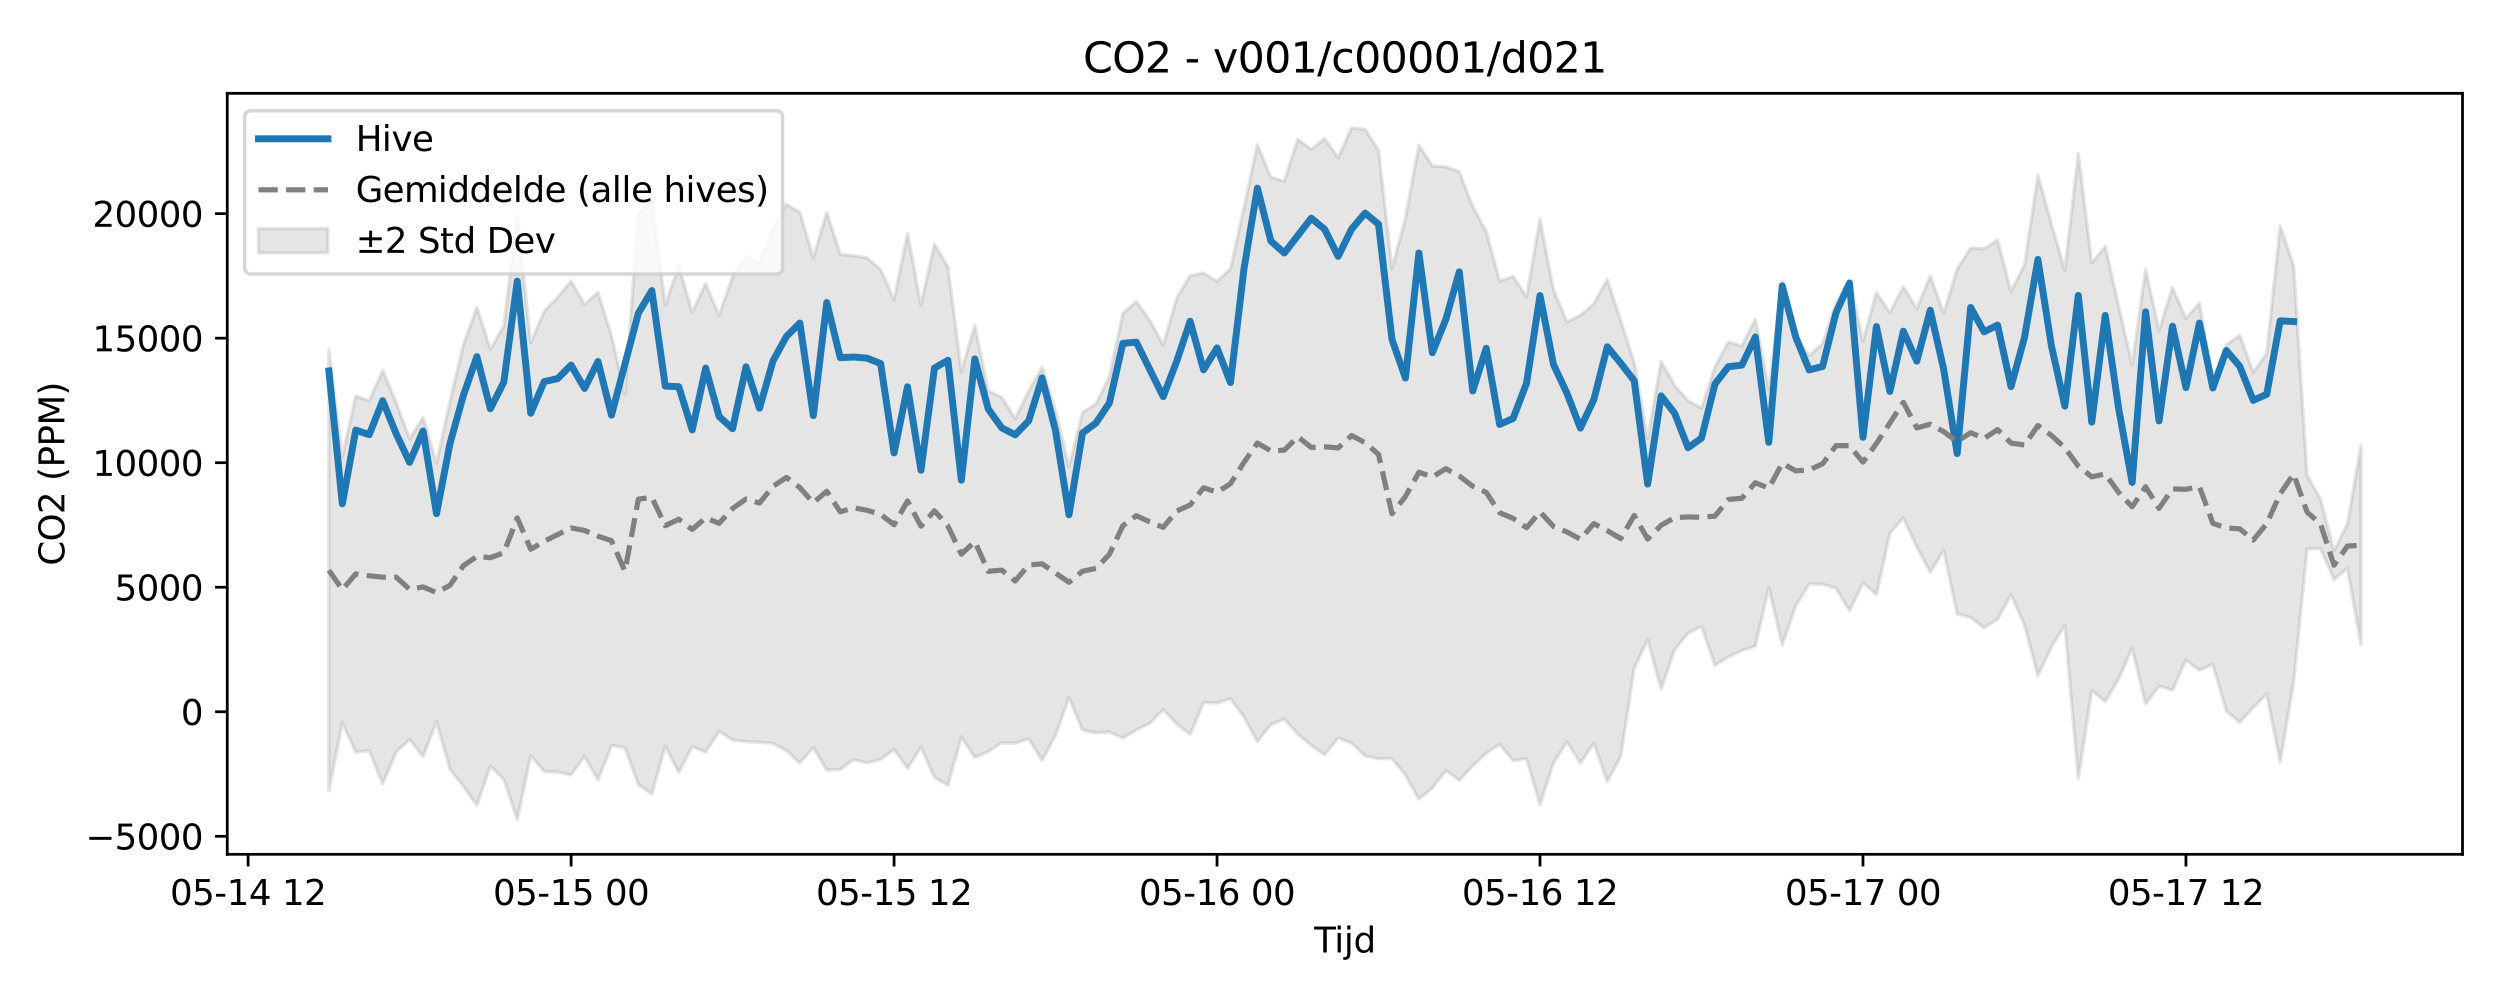 <?xml version="1.0" encoding="utf-8" standalone="no"?>
<!DOCTYPE svg PUBLIC "-//W3C//DTD SVG 1.1//EN"
  "http://www.w3.org/Graphics/SVG/1.1/DTD/svg11.dtd">
<svg xmlns:xlink="http://www.w3.org/1999/xlink" width="720pt" height="288pt" viewBox="0 0 720 288" xmlns="http://www.w3.org/2000/svg" version="1.1">
 <defs>
  <style type="text/css">*{stroke-linejoin: round; stroke-linecap: butt}</style>
 </defs>
 <g id="figure_1">
  <g id="patch_1">
   <path d="M 0 288 
L 720 288 
L 720 0 
L 0 0 
z
" style="fill: #ffffff"/>
  </g>
  <g id="axes_1">
   <g id="patch_2">
    <path d="M 65.45 246.04 
L 709.2 246.04 
L 709.2 26.88 
L 65.45 26.88 
z
" style="fill: #ffffff"/>
   </g>
   <g id="FillBetweenPolyCollection_1">
    <defs>
     <path id="mb77947d95f" d="M 94.711 -187.251 
L 94.711 -60.262 
L 98.587 -79.808 
L 102.463 -71.37 
L 106.338 -71.847 
L 110.214 -62.222 
L 114.09 -71.43 
L 117.965 -75.004 
L 121.841 -70.126 
L 125.717 -80.148 
L 129.592 -66.465 
L 133.468 -61.518 
L 137.344 -56.016 
L 141.219 -67.358 
L 145.095 -63.566 
L 148.971 -51.922 
L 152.847 -70.375 
L 156.722 -65.839 
L 160.598 -65.643 
L 164.474 -64.826 
L 168.349 -70.174 
L 172.225 -63.376 
L 176.101 -73.263 
L 179.976 -72.746 
L 183.852 -62.05 
L 187.728 -59.396 
L 191.603 -73.09 
L 195.479 -65.553 
L 199.355 -72.99 
L 203.23 -71.408 
L 207.106 -77.386 
L 210.982 -74.839 
L 214.857 -74.431 
L 218.733 -74.228 
L 222.609 -73.925 
L 226.484 -71.822 
L 230.36 -68.265 
L 234.236 -72.653 
L 238.111 -66.238 
L 241.987 -66.418 
L 245.863 -69.169 
L 249.738 -68.306 
L 253.614 -69.302 
L 257.49 -72.132 
L 261.365 -66.703 
L 265.241 -72.861 
L 269.117 -64.097 
L 272.993 -61.862 
L 276.868 -75.792 
L 280.744 -69.828 
L 284.62 -71.517 
L 288.495 -74.045 
L 292.371 -73.94 
L 296.247 -75.235 
L 300.122 -69.012 
L 303.998 -76.202 
L 307.874 -87.072 
L 311.749 -77.752 
L 315.625 -76.963 
L 319.501 -77.187 
L 323.376 -75.434 
L 327.252 -77.743 
L 331.128 -79.683 
L 335.003 -83.624 
L 338.879 -79.524 
L 342.755 -76.484 
L 346.63 -85.646 
L 350.506 -85.521 
L 354.382 -86.777 
L 358.257 -81.529 
L 362.133 -74.449 
L 366.009 -79.289 
L 369.884 -80.915 
L 373.76 -76.555 
L 377.636 -73.286 
L 381.511 -70.595 
L 385.387 -75.454 
L 389.263 -73.965 
L 393.139 -70.311 
L 397.014 -69.505 
L 400.89 -69.524 
L 404.766 -64.808 
L 408.641 -57.842 
L 412.517 -61.063 
L 416.393 -66.044 
L 420.268 -63.276 
L 424.144 -67.404 
L 428.02 -71.04 
L 431.895 -73.646 
L 435.771 -68.979 
L 439.647 -69.474 
L 443.522 -56.308 
L 447.398 -68.233 
L 451.274 -74.312 
L 455.149 -68.246 
L 459.025 -73.902 
L 462.901 -62.924 
L 466.776 -70.121 
L 470.652 -95.517 
L 474.528 -103.771 
L 478.403 -89.599 
L 482.279 -100.86 
L 486.155 -105.647 
L 490.03 -107.594 
L 493.906 -96.389 
L 497.782 -98.827 
L 501.657 -100.634 
L 505.533 -101.928 
L 509.409 -118.801 
L 513.285 -102.253 
L 517.16 -113.442 
L 521.036 -119.812 
L 524.912 -119.701 
L 528.787 -118.579 
L 532.663 -112.114 
L 536.539 -120.1 
L 540.414 -116.815 
L 544.29 -134.402 
L 548.166 -138.836 
L 552.041 -130.461 
L 555.917 -123.151 
L 559.793 -129.571 
L 563.668 -111.133 
L 567.544 -110.174 
L 571.42 -107.184 
L 575.295 -109.648 
L 579.171 -116.718 
L 583.047 -108.03 
L 586.922 -93.376 
L 590.798 -101.662 
L 594.674 -107.893 
L 598.549 -63.744 
L 602.425 -89.079 
L 606.301 -85.968 
L 610.176 -92.462 
L 614.052 -101.301 
L 617.928 -85.248 
L 621.803 -90.386 
L 625.679 -89.261 
L 629.555 -97.89 
L 633.431 -94.963 
L 637.306 -96.643 
L 641.182 -83.223 
L 645.058 -79.945 
L 648.933 -84.187 
L 652.809 -88.15 
L 656.685 -68.617 
L 660.56 -91.42 
L 664.436 -129.902 
L 668.312 -130.013 
L 672.187 -121.129 
L 676.063 -124.331 
L 679.939 -102.349 
L 679.939 -159.583 
L 679.939 -159.583 
L 676.063 -137.126 
L 672.187 -129.316 
L 668.312 -144.188 
L 664.436 -151.137 
L 660.56 -211.535 
L 656.685 -222.914 
L 652.809 -186.189 
L 648.933 -180.744 
L 645.058 -191.442 
L 641.182 -188.669 
L 637.306 -177.937 
L 633.431 -200.693 
L 629.555 -196.249 
L 625.679 -205.172 
L 621.803 -192.765 
L 617.928 -210.365 
L 614.052 -182.804 
L 610.176 -199.883 
L 606.301 -217.02 
L 602.425 -212.27 
L 598.549 -243.749 
L 594.674 -210.196 
L 590.798 -223.555 
L 586.922 -237.526 
L 583.047 -211.611 
L 579.171 -204.088 
L 575.295 -218.904 
L 571.42 -216.289 
L 567.544 -216.607 
L 563.668 -210.497 
L 559.793 -197.783 
L 555.917 -208.51 
L 552.041 -199.062 
L 548.166 -205.387 
L 544.29 -197.98 
L 540.414 -203.743 
L 536.539 -189.713 
L 532.663 -207.173 
L 528.787 -200.736 
L 524.912 -189.141 
L 521.036 -185.522 
L 517.16 -191.37 
L 513.285 -206.918 
L 509.409 -175.982 
L 505.533 -196.033 
L 501.657 -188.337 
L 497.782 -189.512 
L 493.906 -182.314 
L 490.03 -170.478 
L 486.155 -172.599 
L 482.279 -177.018 
L 478.403 -183.851 
L 474.528 -161.713 
L 470.652 -183.57 
L 466.776 -195.626 
L 462.901 -207.461 
L 459.025 -200.502 
L 455.149 -197.186 
L 451.274 -195.291 
L 447.398 -204.503 
L 443.522 -224.881 
L 439.647 -202.535 
L 435.771 -208.434 
L 431.895 -207.035 
L 428.02 -221.353 
L 424.144 -228.522 
L 420.268 -238.578 
L 416.393 -239.986 
L 412.517 -240.192 
L 408.641 -246.159 
L 404.766 -225.201 
L 400.89 -210.596 
L 397.014 -244.747 
L 393.139 -250.734 
L 389.263 -251.158 
L 385.387 -242.551 
L 381.511 -248.047 
L 377.636 -244.994 
L 373.76 -247.901 
L 369.884 -235.784 
L 366.009 -236.961 
L 362.133 -246.359 
L 358.257 -228.104 
L 354.382 -210.613 
L 350.506 -206.952 
L 346.63 -209.394 
L 342.755 -208.617 
L 338.879 -202.129 
L 335.003 -188.618 
L 331.128 -195.745 
L 327.252 -201.209 
L 323.376 -197.718 
L 319.501 -179.487 
L 315.625 -171.655 
L 311.749 -169.2 
L 307.874 -153.536 
L 303.998 -169.801 
L 300.122 -182.22 
L 296.247 -175.342 
L 292.371 -167.423 
L 288.495 -173.556 
L 284.62 -175.422 
L 280.744 -194.235 
L 276.868 -181.004 
L 272.993 -211.136 
L 269.117 -217.717 
L 265.241 -200.076 
L 261.365 -220.736 
L 257.49 -201.631 
L 253.614 -210.402 
L 249.738 -213.745 
L 245.863 -214.321 
L 241.987 -214.778 
L 238.111 -226.817 
L 234.236 -213.743 
L 230.36 -226.844 
L 226.484 -229.158 
L 222.609 -221.926 
L 218.733 -212.033 
L 214.857 -214.105 
L 210.982 -208.302 
L 207.106 -197.178 
L 203.23 -206.328 
L 199.355 -198.048 
L 195.479 -211.383 
L 191.603 -200.125 
L 187.728 -230.116 
L 183.852 -226.444 
L 179.976 -174.367 
L 176.101 -191.289 
L 172.225 -203.805 
L 168.349 -200.29 
L 164.474 -207.072 
L 160.598 -202.358 
L 156.722 -198.39 
L 152.847 -189.245 
L 148.971 -225.744 
L 145.095 -194.085 
L 141.219 -187.406 
L 137.344 -199.525 
L 133.468 -188.665 
L 129.592 -172.435 
L 125.717 -154.523 
L 121.841 -167.793 
L 117.965 -161.553 
L 114.09 -172.149 
L 110.214 -181.331 
L 106.338 -172.491 
L 102.463 -174.036 
L 98.587 -156.578 
L 94.711 -187.251 
z
" style="stroke: #808080; stroke-opacity: 0.2"/>
    </defs>
    <g clip-path="url(#p44b62e5f86)">
     <use xlink:href="#mb77947d95f" x="0" y="288" style="fill: #808080; fill-opacity: 0.2; stroke: #808080; stroke-opacity: 0.2"/>
    </g>
   </g>
   <g id="matplotlib.axis_1">
    <g id="xtick_1">
     <g id="line2d_1">
      <defs>
       <path id="m1860f67118" d="M 0 0 
L 0 3.5 
" style="stroke: #000000; stroke-width: 0.8"/>
      </defs>
      <g>
       <use xlink:href="#m1860f67118" x="71.457" y="246.04" style="stroke: #000000; stroke-width: 0.8"/>
      </g>
     </g>
     <g id="text_1">
      <!-- 05-14 12 -->
      <g transform="translate(48.977 260.638) scale(0.1 -0.1)">
       <defs>
        <path id="DejaVuSans-30" d="M 2034 4250 
Q 1547 4250 1301 3770 
Q 1056 3291 1056 2328 
Q 1056 1369 1301 889 
Q 1547 409 2034 409 
Q 2525 409 2770 889 
Q 3016 1369 3016 2328 
Q 3016 3291 2770 3770 
Q 2525 4250 2034 4250 
z
M 2034 4750 
Q 2819 4750 3233 4129 
Q 3647 3509 3647 2328 
Q 3647 1150 3233 529 
Q 2819 -91 2034 -91 
Q 1250 -91 836 529 
Q 422 1150 422 2328 
Q 422 3509 836 4129 
Q 1250 4750 2034 4750 
z
" transform="scale(0.016)"/>
        <path id="DejaVuSans-35" d="M 691 4666 
L 3169 4666 
L 3169 4134 
L 1269 4134 
L 1269 2991 
Q 1406 3038 1543 3061 
Q 1681 3084 1819 3084 
Q 2600 3084 3056 2656 
Q 3513 2228 3513 1497 
Q 3513 744 3044 326 
Q 2575 -91 1722 -91 
Q 1428 -91 1123 -41 
Q 819 9 494 109 
L 494 744 
Q 775 591 1075 516 
Q 1375 441 1709 441 
Q 2250 441 2565 725 
Q 2881 1009 2881 1497 
Q 2881 1984 2565 2268 
Q 2250 2553 1709 2553 
Q 1456 2553 1204 2497 
Q 953 2441 691 2322 
L 691 4666 
z
" transform="scale(0.016)"/>
        <path id="DejaVuSans-2d" d="M 313 2009 
L 1997 2009 
L 1997 1497 
L 313 1497 
L 313 2009 
z
" transform="scale(0.016)"/>
        <path id="DejaVuSans-31" d="M 794 531 
L 1825 531 
L 1825 4091 
L 703 3866 
L 703 4441 
L 1819 4666 
L 2450 4666 
L 2450 531 
L 3481 531 
L 3481 0 
L 794 0 
L 794 531 
z
" transform="scale(0.016)"/>
        <path id="DejaVuSans-34" d="M 2419 4116 
L 825 1625 
L 2419 1625 
L 2419 4116 
z
M 2253 4666 
L 3047 4666 
L 3047 1625 
L 3713 1625 
L 3713 1100 
L 3047 1100 
L 3047 0 
L 2419 0 
L 2419 1100 
L 313 1100 
L 313 1709 
L 2253 4666 
z
" transform="scale(0.016)"/>
        <path id="DejaVuSans-20" transform="scale(0.016)"/>
        <path id="DejaVuSans-32" d="M 1228 531 
L 3431 531 
L 3431 0 
L 469 0 
L 469 531 
Q 828 903 1448 1529 
Q 2069 2156 2228 2338 
Q 2531 2678 2651 2914 
Q 2772 3150 2772 3378 
Q 2772 3750 2511 3984 
Q 2250 4219 1831 4219 
Q 1534 4219 1204 4116 
Q 875 4013 500 3803 
L 500 4441 
Q 881 4594 1212 4672 
Q 1544 4750 1819 4750 
Q 2544 4750 2975 4387 
Q 3406 4025 3406 3419 
Q 3406 3131 3298 2873 
Q 3191 2616 2906 2266 
Q 2828 2175 2409 1742 
Q 1991 1309 1228 531 
z
" transform="scale(0.016)"/>
       </defs>
       <use xlink:href="#DejaVuSans-30"/>
       <use xlink:href="#DejaVuSans-35" transform="translate(63.623 0)"/>
       <use xlink:href="#DejaVuSans-2d" transform="translate(127.246 0)"/>
       <use xlink:href="#DejaVuSans-31" transform="translate(163.33 0)"/>
       <use xlink:href="#DejaVuSans-34" transform="translate(226.953 0)"/>
       <use xlink:href="#DejaVuSans-20" transform="translate(290.576 0)"/>
       <use xlink:href="#DejaVuSans-31" transform="translate(322.363 0)"/>
       <use xlink:href="#DejaVuSans-32" transform="translate(385.986 0)"/>
      </g>
     </g>
    </g>
    <g id="xtick_2">
     <g id="line2d_2">
      <g>
       <use xlink:href="#m1860f67118" x="164.474" y="246.04" style="stroke: #000000; stroke-width: 0.8"/>
      </g>
     </g>
     <g id="text_2">
      <!-- 05-15 00 -->
      <g transform="translate(141.993 260.638) scale(0.1 -0.1)">
       <use xlink:href="#DejaVuSans-30"/>
       <use xlink:href="#DejaVuSans-35" transform="translate(63.623 0)"/>
       <use xlink:href="#DejaVuSans-2d" transform="translate(127.246 0)"/>
       <use xlink:href="#DejaVuSans-31" transform="translate(163.33 0)"/>
       <use xlink:href="#DejaVuSans-35" transform="translate(226.953 0)"/>
       <use xlink:href="#DejaVuSans-20" transform="translate(290.576 0)"/>
       <use xlink:href="#DejaVuSans-30" transform="translate(322.363 0)"/>
       <use xlink:href="#DejaVuSans-30" transform="translate(385.986 0)"/>
      </g>
     </g>
    </g>
    <g id="xtick_3">
     <g id="line2d_3">
      <g>
       <use xlink:href="#m1860f67118" x="257.49" y="246.04" style="stroke: #000000; stroke-width: 0.8"/>
      </g>
     </g>
     <g id="text_3">
      <!-- 05-15 12 -->
      <g transform="translate(235.009 260.638) scale(0.1 -0.1)">
       <use xlink:href="#DejaVuSans-30"/>
       <use xlink:href="#DejaVuSans-35" transform="translate(63.623 0)"/>
       <use xlink:href="#DejaVuSans-2d" transform="translate(127.246 0)"/>
       <use xlink:href="#DejaVuSans-31" transform="translate(163.33 0)"/>
       <use xlink:href="#DejaVuSans-35" transform="translate(226.953 0)"/>
       <use xlink:href="#DejaVuSans-20" transform="translate(290.576 0)"/>
       <use xlink:href="#DejaVuSans-31" transform="translate(322.363 0)"/>
       <use xlink:href="#DejaVuSans-32" transform="translate(385.986 0)"/>
      </g>
     </g>
    </g>
    <g id="xtick_4">
     <g id="line2d_4">
      <g>
       <use xlink:href="#m1860f67118" x="350.506" y="246.04" style="stroke: #000000; stroke-width: 0.8"/>
      </g>
     </g>
     <g id="text_4">
      <!-- 05-16 00 -->
      <g transform="translate(328.026 260.638) scale(0.1 -0.1)">
       <defs>
        <path id="DejaVuSans-36" d="M 2113 2584 
Q 1688 2584 1439 2293 
Q 1191 2003 1191 1497 
Q 1191 994 1439 701 
Q 1688 409 2113 409 
Q 2538 409 2786 701 
Q 3034 994 3034 1497 
Q 3034 2003 2786 2293 
Q 2538 2584 2113 2584 
z
M 3366 4563 
L 3366 3988 
Q 3128 4100 2886 4159 
Q 2644 4219 2406 4219 
Q 1781 4219 1451 3797 
Q 1122 3375 1075 2522 
Q 1259 2794 1537 2939 
Q 1816 3084 2150 3084 
Q 2853 3084 3261 2657 
Q 3669 2231 3669 1497 
Q 3669 778 3244 343 
Q 2819 -91 2113 -91 
Q 1303 -91 875 529 
Q 447 1150 447 2328 
Q 447 3434 972 4092 
Q 1497 4750 2381 4750 
Q 2619 4750 2861 4703 
Q 3103 4656 3366 4563 
z
" transform="scale(0.016)"/>
       </defs>
       <use xlink:href="#DejaVuSans-30"/>
       <use xlink:href="#DejaVuSans-35" transform="translate(63.623 0)"/>
       <use xlink:href="#DejaVuSans-2d" transform="translate(127.246 0)"/>
       <use xlink:href="#DejaVuSans-31" transform="translate(163.33 0)"/>
       <use xlink:href="#DejaVuSans-36" transform="translate(226.953 0)"/>
       <use xlink:href="#DejaVuSans-20" transform="translate(290.576 0)"/>
       <use xlink:href="#DejaVuSans-30" transform="translate(322.363 0)"/>
       <use xlink:href="#DejaVuSans-30" transform="translate(385.986 0)"/>
      </g>
     </g>
    </g>
    <g id="xtick_5">
     <g id="line2d_5">
      <g>
       <use xlink:href="#m1860f67118" x="443.522" y="246.04" style="stroke: #000000; stroke-width: 0.8"/>
      </g>
     </g>
     <g id="text_5">
      <!-- 05-16 12 -->
      <g transform="translate(421.042 260.638) scale(0.1 -0.1)">
       <use xlink:href="#DejaVuSans-30"/>
       <use xlink:href="#DejaVuSans-35" transform="translate(63.623 0)"/>
       <use xlink:href="#DejaVuSans-2d" transform="translate(127.246 0)"/>
       <use xlink:href="#DejaVuSans-31" transform="translate(163.33 0)"/>
       <use xlink:href="#DejaVuSans-36" transform="translate(226.953 0)"/>
       <use xlink:href="#DejaVuSans-20" transform="translate(290.576 0)"/>
       <use xlink:href="#DejaVuSans-31" transform="translate(322.363 0)"/>
       <use xlink:href="#DejaVuSans-32" transform="translate(385.986 0)"/>
      </g>
     </g>
    </g>
    <g id="xtick_6">
     <g id="line2d_6">
      <g>
       <use xlink:href="#m1860f67118" x="536.539" y="246.04" style="stroke: #000000; stroke-width: 0.8"/>
      </g>
     </g>
     <g id="text_6">
      <!-- 05-17 00 -->
      <g transform="translate(514.058 260.638) scale(0.1 -0.1)">
       <defs>
        <path id="DejaVuSans-37" d="M 525 4666 
L 3525 4666 
L 3525 4397 
L 1831 0 
L 1172 0 
L 2766 4134 
L 525 4134 
L 525 4666 
z
" transform="scale(0.016)"/>
       </defs>
       <use xlink:href="#DejaVuSans-30"/>
       <use xlink:href="#DejaVuSans-35" transform="translate(63.623 0)"/>
       <use xlink:href="#DejaVuSans-2d" transform="translate(127.246 0)"/>
       <use xlink:href="#DejaVuSans-31" transform="translate(163.33 0)"/>
       <use xlink:href="#DejaVuSans-37" transform="translate(226.953 0)"/>
       <use xlink:href="#DejaVuSans-20" transform="translate(290.576 0)"/>
       <use xlink:href="#DejaVuSans-30" transform="translate(322.363 0)"/>
       <use xlink:href="#DejaVuSans-30" transform="translate(385.986 0)"/>
      </g>
     </g>
    </g>
    <g id="xtick_7">
     <g id="line2d_7">
      <g>
       <use xlink:href="#m1860f67118" x="629.555" y="246.04" style="stroke: #000000; stroke-width: 0.8"/>
      </g>
     </g>
     <g id="text_7">
      <!-- 05-17 12 -->
      <g transform="translate(607.074 260.638) scale(0.1 -0.1)">
       <use xlink:href="#DejaVuSans-30"/>
       <use xlink:href="#DejaVuSans-35" transform="translate(63.623 0)"/>
       <use xlink:href="#DejaVuSans-2d" transform="translate(127.246 0)"/>
       <use xlink:href="#DejaVuSans-31" transform="translate(163.33 0)"/>
       <use xlink:href="#DejaVuSans-37" transform="translate(226.953 0)"/>
       <use xlink:href="#DejaVuSans-20" transform="translate(290.576 0)"/>
       <use xlink:href="#DejaVuSans-31" transform="translate(322.363 0)"/>
       <use xlink:href="#DejaVuSans-32" transform="translate(385.986 0)"/>
      </g>
     </g>
    </g>
    <g id="text_8">
     <!-- Tijd -->
     <g transform="translate(378.475 274.317) scale(0.1 -0.1)">
      <defs>
       <path id="DejaVuSans-54" d="M -19 4666 
L 3928 4666 
L 3928 4134 
L 2272 4134 
L 2272 0 
L 1638 0 
L 1638 4134 
L -19 4134 
L -19 4666 
z
" transform="scale(0.016)"/>
       <path id="DejaVuSans-69" d="M 603 3500 
L 1178 3500 
L 1178 0 
L 603 0 
L 603 3500 
z
M 603 4863 
L 1178 4863 
L 1178 4134 
L 603 4134 
L 603 4863 
z
" transform="scale(0.016)"/>
       <path id="DejaVuSans-6a" d="M 603 3500 
L 1178 3500 
L 1178 -63 
Q 1178 -731 923 -1031 
Q 669 -1331 103 -1331 
L -116 -1331 
L -116 -844 
L 38 -844 
Q 366 -844 484 -692 
Q 603 -541 603 -63 
L 603 3500 
z
M 603 4863 
L 1178 4863 
L 1178 4134 
L 603 4134 
L 603 4863 
z
" transform="scale(0.016)"/>
       <path id="DejaVuSans-64" d="M 2906 2969 
L 2906 4863 
L 3481 4863 
L 3481 0 
L 2906 0 
L 2906 525 
Q 2725 213 2448 61 
Q 2172 -91 1784 -91 
Q 1150 -91 751 415 
Q 353 922 353 1747 
Q 353 2572 751 3078 
Q 1150 3584 1784 3584 
Q 2172 3584 2448 3432 
Q 2725 3281 2906 2969 
z
M 947 1747 
Q 947 1113 1208 752 
Q 1469 391 1925 391 
Q 2381 391 2643 752 
Q 2906 1113 2906 1747 
Q 2906 2381 2643 2742 
Q 2381 3103 1925 3103 
Q 1469 3103 1208 2742 
Q 947 2381 947 1747 
z
" transform="scale(0.016)"/>
      </defs>
      <use xlink:href="#DejaVuSans-54"/>
      <use xlink:href="#DejaVuSans-69" transform="translate(57.959 0)"/>
      <use xlink:href="#DejaVuSans-6a" transform="translate(85.742 0)"/>
      <use xlink:href="#DejaVuSans-64" transform="translate(113.525 0)"/>
     </g>
    </g>
   </g>
   <g id="matplotlib.axis_2">
    <g id="ytick_1">
     <g id="line2d_8">
      <defs>
       <path id="m1e04eaeb73" d="M 0 0 
L -3.5 0 
" style="stroke: #000000; stroke-width: 0.8"/>
      </defs>
      <g>
       <use xlink:href="#m1e04eaeb73" x="65.45" y="240.855" style="stroke: #000000; stroke-width: 0.8"/>
      </g>
     </g>
     <g id="text_9">
      <!-- −5000 -->
      <g transform="translate(24.62 244.654) scale(0.1 -0.1)">
       <defs>
        <path id="DejaVuSans-2212" d="M 678 2272 
L 4684 2272 
L 4684 1741 
L 678 1741 
L 678 2272 
z
" transform="scale(0.016)"/>
       </defs>
       <use xlink:href="#DejaVuSans-2212"/>
       <use xlink:href="#DejaVuSans-35" transform="translate(83.789 0)"/>
       <use xlink:href="#DejaVuSans-30" transform="translate(147.412 0)"/>
       <use xlink:href="#DejaVuSans-30" transform="translate(211.035 0)"/>
       <use xlink:href="#DejaVuSans-30" transform="translate(274.658 0)"/>
      </g>
     </g>
    </g>
    <g id="ytick_2">
     <g id="line2d_9">
      <g>
       <use xlink:href="#m1e04eaeb73" x="65.45" y="204.989" style="stroke: #000000; stroke-width: 0.8"/>
      </g>
     </g>
     <g id="text_10">
      <!-- 0 -->
      <g transform="translate(52.087 208.788) scale(0.1 -0.1)">
       <use xlink:href="#DejaVuSans-30"/>
      </g>
     </g>
    </g>
    <g id="ytick_3">
     <g id="line2d_10">
      <g>
       <use xlink:href="#m1e04eaeb73" x="65.45" y="169.124" style="stroke: #000000; stroke-width: 0.8"/>
      </g>
     </g>
     <g id="text_11">
      <!-- 5000 -->
      <g transform="translate(33 172.923) scale(0.1 -0.1)">
       <use xlink:href="#DejaVuSans-35"/>
       <use xlink:href="#DejaVuSans-30" transform="translate(63.623 0)"/>
       <use xlink:href="#DejaVuSans-30" transform="translate(127.246 0)"/>
       <use xlink:href="#DejaVuSans-30" transform="translate(190.869 0)"/>
      </g>
     </g>
    </g>
    <g id="ytick_4">
     <g id="line2d_11">
      <g>
       <use xlink:href="#m1e04eaeb73" x="65.45" y="133.259" style="stroke: #000000; stroke-width: 0.8"/>
      </g>
     </g>
     <g id="text_12">
      <!-- 10000 -->
      <g transform="translate(26.637 137.058) scale(0.1 -0.1)">
       <use xlink:href="#DejaVuSans-31"/>
       <use xlink:href="#DejaVuSans-30" transform="translate(63.623 0)"/>
       <use xlink:href="#DejaVuSans-30" transform="translate(127.246 0)"/>
       <use xlink:href="#DejaVuSans-30" transform="translate(190.869 0)"/>
       <use xlink:href="#DejaVuSans-30" transform="translate(254.492 0)"/>
      </g>
     </g>
    </g>
    <g id="ytick_5">
     <g id="line2d_12">
      <g>
       <use xlink:href="#m1e04eaeb73" x="65.45" y="97.393" style="stroke: #000000; stroke-width: 0.8"/>
      </g>
     </g>
     <g id="text_13">
      <!-- 15000 -->
      <g transform="translate(26.637 101.192) scale(0.1 -0.1)">
       <use xlink:href="#DejaVuSans-31"/>
       <use xlink:href="#DejaVuSans-35" transform="translate(63.623 0)"/>
       <use xlink:href="#DejaVuSans-30" transform="translate(127.246 0)"/>
       <use xlink:href="#DejaVuSans-30" transform="translate(190.869 0)"/>
       <use xlink:href="#DejaVuSans-30" transform="translate(254.492 0)"/>
      </g>
     </g>
    </g>
    <g id="ytick_6">
     <g id="line2d_13">
      <g>
       <use xlink:href="#m1e04eaeb73" x="65.45" y="61.528" style="stroke: #000000; stroke-width: 0.8"/>
      </g>
     </g>
     <g id="text_14">
      <!-- 20000 -->
      <g transform="translate(26.637 65.327) scale(0.1 -0.1)">
       <use xlink:href="#DejaVuSans-32"/>
       <use xlink:href="#DejaVuSans-30" transform="translate(63.623 0)"/>
       <use xlink:href="#DejaVuSans-30" transform="translate(127.246 0)"/>
       <use xlink:href="#DejaVuSans-30" transform="translate(190.869 0)"/>
       <use xlink:href="#DejaVuSans-30" transform="translate(254.492 0)"/>
      </g>
     </g>
    </g>
    <g id="text_15">
     <!-- CO2 (PPM) -->
     <g transform="translate(18.541 162.903) rotate(-90) scale(0.1 -0.1)">
      <defs>
       <path id="DejaVuSans-43" d="M 4122 4306 
L 4122 3641 
Q 3803 3938 3442 4084 
Q 3081 4231 2675 4231 
Q 1875 4231 1450 3742 
Q 1025 3253 1025 2328 
Q 1025 1406 1450 917 
Q 1875 428 2675 428 
Q 3081 428 3442 575 
Q 3803 722 4122 1019 
L 4122 359 
Q 3791 134 3420 21 
Q 3050 -91 2638 -91 
Q 1578 -91 968 557 
Q 359 1206 359 2328 
Q 359 3453 968 4101 
Q 1578 4750 2638 4750 
Q 3056 4750 3426 4639 
Q 3797 4528 4122 4306 
z
" transform="scale(0.016)"/>
       <path id="DejaVuSans-4f" d="M 2522 4238 
Q 1834 4238 1429 3725 
Q 1025 3213 1025 2328 
Q 1025 1447 1429 934 
Q 1834 422 2522 422 
Q 3209 422 3611 934 
Q 4013 1447 4013 2328 
Q 4013 3213 3611 3725 
Q 3209 4238 2522 4238 
z
M 2522 4750 
Q 3503 4750 4090 4092 
Q 4678 3434 4678 2328 
Q 4678 1225 4090 567 
Q 3503 -91 2522 -91 
Q 1538 -91 948 565 
Q 359 1222 359 2328 
Q 359 3434 948 4092 
Q 1538 4750 2522 4750 
z
" transform="scale(0.016)"/>
       <path id="DejaVuSans-28" d="M 1984 4856 
Q 1566 4138 1362 3434 
Q 1159 2731 1159 2009 
Q 1159 1288 1364 580 
Q 1569 -128 1984 -844 
L 1484 -844 
Q 1016 -109 783 600 
Q 550 1309 550 2009 
Q 550 2706 781 3412 
Q 1013 4119 1484 4856 
L 1984 4856 
z
" transform="scale(0.016)"/>
       <path id="DejaVuSans-50" d="M 1259 4147 
L 1259 2394 
L 2053 2394 
Q 2494 2394 2734 2622 
Q 2975 2850 2975 3272 
Q 2975 3691 2734 3919 
Q 2494 4147 2053 4147 
L 1259 4147 
z
M 628 4666 
L 2053 4666 
Q 2838 4666 3239 4311 
Q 3641 3956 3641 3272 
Q 3641 2581 3239 2228 
Q 2838 1875 2053 1875 
L 1259 1875 
L 1259 0 
L 628 0 
L 628 4666 
z
" transform="scale(0.016)"/>
       <path id="DejaVuSans-4d" d="M 628 4666 
L 1569 4666 
L 2759 1491 
L 3956 4666 
L 4897 4666 
L 4897 0 
L 4281 0 
L 4281 4097 
L 3078 897 
L 2444 897 
L 1241 4097 
L 1241 0 
L 628 0 
L 628 4666 
z
" transform="scale(0.016)"/>
       <path id="DejaVuSans-29" d="M 513 4856 
L 1013 4856 
Q 1481 4119 1714 3412 
Q 1947 2706 1947 2009 
Q 1947 1309 1714 600 
Q 1481 -109 1013 -844 
L 513 -844 
Q 928 -128 1133 580 
Q 1338 1288 1338 2009 
Q 1338 2731 1133 3434 
Q 928 4138 513 4856 
z
" transform="scale(0.016)"/>
      </defs>
      <use xlink:href="#DejaVuSans-43"/>
      <use xlink:href="#DejaVuSans-4f" transform="translate(69.824 0)"/>
      <use xlink:href="#DejaVuSans-32" transform="translate(148.535 0)"/>
      <use xlink:href="#DejaVuSans-20" transform="translate(212.158 0)"/>
      <use xlink:href="#DejaVuSans-28" transform="translate(243.945 0)"/>
      <use xlink:href="#DejaVuSans-50" transform="translate(282.959 0)"/>
      <use xlink:href="#DejaVuSans-50" transform="translate(343.262 0)"/>
      <use xlink:href="#DejaVuSans-4d" transform="translate(403.564 0)"/>
      <use xlink:href="#DejaVuSans-29" transform="translate(489.844 0)"/>
     </g>
    </g>
   </g>
   <g id="line2d_14">
    <path d="M 94.711 106.837 
L 98.587 145.098 
L 102.463 123.857 
L 106.338 125.189 
L 110.214 115.401 
L 114.09 124.916 
L 117.965 133.151 
L 121.841 124.127 
L 125.717 147.939 
L 129.592 127.73 
L 133.468 113.827 
L 137.344 102.72 
L 141.219 117.71 
L 145.095 110.063 
L 148.971 80.962 
L 152.847 119.02 
L 156.722 109.898 
L 160.598 109.04 
L 164.474 105.145 
L 168.349 111.864 
L 172.225 104.112 
L 176.101 119.565 
L 183.852 90.163 
L 187.728 83.693 
L 191.603 111.197 
L 195.479 111.37 
L 199.355 123.815 
L 203.23 106.012 
L 207.106 119.962 
L 210.982 123.477 
L 214.857 105.642 
L 218.733 117.573 
L 222.609 103.978 
L 226.484 96.898 
L 230.36 93.037 
L 234.236 119.692 
L 238.111 87.129 
L 241.987 103.017 
L 245.863 102.818 
L 249.738 103.158 
L 253.614 104.698 
L 257.49 130.451 
L 261.365 111.393 
L 265.241 135.437 
L 269.117 106.01 
L 272.993 103.777 
L 276.868 138.312 
L 280.744 103.368 
L 284.62 117.805 
L 288.495 123.213 
L 292.371 125.232 
L 296.247 121.215 
L 300.122 108.816 
L 303.998 124.087 
L 307.874 148.243 
L 311.749 124.723 
L 315.625 121.841 
L 319.501 116.038 
L 323.376 98.883 
L 327.252 98.543 
L 335.003 114.238 
L 338.879 104.069 
L 342.755 92.518 
L 346.63 106.513 
L 350.506 100.2 
L 354.382 110.164 
L 358.257 77.457 
L 362.133 54.185 
L 366.009 69.416 
L 369.884 72.864 
L 377.636 62.833 
L 381.511 66.04 
L 385.387 73.83 
L 389.263 65.958 
L 393.139 61.372 
L 397.014 64.56 
L 400.89 97.769 
L 404.766 108.867 
L 408.641 72.858 
L 412.517 101.568 
L 416.393 91.997 
L 420.268 78.291 
L 424.144 112.586 
L 428.02 100.305 
L 431.895 122.234 
L 435.771 120.514 
L 439.647 110.338 
L 443.522 85.113 
L 447.398 104.964 
L 451.274 113.253 
L 455.149 123.293 
L 459.025 115.08 
L 462.901 99.875 
L 466.776 104.612 
L 470.652 109.638 
L 474.528 139.413 
L 478.403 114.013 
L 482.279 118.995 
L 486.155 128.94 
L 490.03 126.181 
L 493.906 110.587 
L 497.782 105.611 
L 501.657 105.152 
L 505.533 97.068 
L 509.409 127.398 
L 513.285 82.318 
L 517.16 97.056 
L 521.036 106.534 
L 524.912 105.539 
L 528.787 90.026 
L 532.663 81.524 
L 536.539 125.944 
L 540.414 94.058 
L 544.29 112.72 
L 548.166 95.387 
L 552.041 104.004 
L 555.917 89.345 
L 559.793 106.415 
L 563.668 130.622 
L 567.544 88.556 
L 571.42 95.568 
L 575.295 93.627 
L 579.171 111.335 
L 583.047 97.219 
L 586.922 74.73 
L 590.798 99.538 
L 594.674 116.976 
L 598.549 85.088 
L 602.425 121.578 
L 606.301 90.844 
L 610.176 117.7 
L 614.052 138.95 
L 617.928 89.821 
L 621.803 121.222 
L 625.679 93.95 
L 629.555 111.621 
L 633.431 93.044 
L 637.306 111.746 
L 641.182 100.951 
L 645.058 105.513 
L 648.933 115.301 
L 652.809 113.559 
L 656.685 92.415 
L 660.56 92.602 
L 660.56 92.602 
" clip-path="url(#p44b62e5f86)" style="fill: none; stroke: #1f77b4; stroke-width: 2; stroke-linecap: square"/>
   </g>
   <g id="line2d_15">
    <path d="M 94.711 164.244 
L 98.587 169.807 
L 102.463 165.297 
L 106.338 165.831 
L 110.214 166.223 
L 114.09 166.211 
L 117.965 169.722 
L 121.841 169.04 
L 125.717 170.665 
L 129.592 168.55 
L 133.468 162.908 
L 137.344 160.23 
L 141.219 160.618 
L 145.095 159.174 
L 148.971 149.167 
L 152.847 158.19 
L 156.722 155.886 
L 164.474 152.051 
L 168.349 152.768 
L 172.225 154.41 
L 176.101 155.724 
L 179.976 164.443 
L 183.852 143.753 
L 187.728 143.244 
L 191.603 151.393 
L 195.479 149.532 
L 199.355 152.481 
L 203.23 149.132 
L 207.106 150.718 
L 210.982 146.43 
L 214.857 143.732 
L 218.733 144.87 
L 222.609 140.074 
L 226.484 137.51 
L 230.36 140.446 
L 234.236 144.802 
L 238.111 141.472 
L 241.987 147.402 
L 245.863 146.255 
L 249.738 146.974 
L 253.614 148.148 
L 257.49 151.118 
L 261.365 144.281 
L 265.241 151.532 
L 269.117 147.093 
L 272.993 151.501 
L 276.868 159.602 
L 280.744 155.969 
L 284.62 164.531 
L 288.495 164.2 
L 292.371 167.318 
L 296.247 162.712 
L 300.122 162.384 
L 307.874 167.696 
L 311.749 164.524 
L 315.625 163.691 
L 319.501 159.663 
L 323.376 151.424 
L 327.252 148.524 
L 331.128 150.286 
L 335.003 151.879 
L 338.879 147.174 
L 342.755 145.45 
L 346.63 140.48 
L 350.506 141.764 
L 354.382 139.305 
L 358.257 133.184 
L 362.133 127.596 
L 366.009 129.875 
L 369.884 129.65 
L 373.76 125.772 
L 377.636 128.86 
L 381.511 128.679 
L 385.387 128.998 
L 389.263 125.439 
L 393.139 127.477 
L 397.014 130.874 
L 400.89 147.94 
L 404.766 142.995 
L 408.641 135.999 
L 412.517 137.372 
L 416.393 134.985 
L 420.268 137.073 
L 424.144 140.037 
L 428.02 141.803 
L 431.895 147.66 
L 435.771 149.294 
L 439.647 151.995 
L 443.522 147.406 
L 447.398 151.632 
L 451.274 153.199 
L 455.149 155.284 
L 459.025 150.798 
L 462.901 152.808 
L 466.776 155.126 
L 470.652 148.456 
L 474.528 155.258 
L 478.403 151.275 
L 482.279 149.061 
L 486.155 148.877 
L 490.03 148.964 
L 493.906 148.649 
L 497.782 143.83 
L 501.657 143.514 
L 505.533 139.02 
L 509.409 140.609 
L 513.285 133.415 
L 517.16 135.594 
L 521.036 135.333 
L 524.912 133.579 
L 528.787 128.343 
L 532.663 128.357 
L 536.539 133.094 
L 540.414 127.721 
L 548.166 115.889 
L 552.041 123.239 
L 555.917 122.169 
L 559.793 124.323 
L 563.668 127.185 
L 567.544 124.61 
L 571.42 126.263 
L 575.295 123.724 
L 579.171 127.597 
L 583.047 128.18 
L 586.922 122.549 
L 590.798 125.391 
L 594.674 128.956 
L 598.549 134.254 
L 602.425 137.325 
L 606.301 136.506 
L 610.176 141.827 
L 614.052 145.947 
L 617.928 140.193 
L 621.803 146.424 
L 625.679 140.783 
L 629.555 140.931 
L 633.431 140.172 
L 637.306 150.71 
L 641.182 152.054 
L 645.058 152.307 
L 648.933 155.535 
L 652.809 150.831 
L 656.685 142.234 
L 660.56 136.522 
L 664.436 147.48 
L 668.312 150.899 
L 672.187 162.777 
L 676.063 157.272 
L 679.939 157.034 
L 679.939 157.034 
" clip-path="url(#p44b62e5f86)" style="fill: none; stroke-dasharray: 5.55,2.4; stroke-dashoffset: 0; stroke: #808080; stroke-width: 1.5"/>
   </g>
   <g id="patch_3">
    <path d="M 65.45 246.04 
L 65.45 26.88 
" style="fill: none; stroke: #000000; stroke-width: 0.8; stroke-linejoin: miter; stroke-linecap: square"/>
   </g>
   <g id="patch_4">
    <path d="M 709.2 246.04 
L 709.2 26.88 
" style="fill: none; stroke: #000000; stroke-width: 0.8; stroke-linejoin: miter; stroke-linecap: square"/>
   </g>
   <g id="patch_5">
    <path d="M 65.45 246.04 
L 709.2 246.04 
" style="fill: none; stroke: #000000; stroke-width: 0.8; stroke-linejoin: miter; stroke-linecap: square"/>
   </g>
   <g id="patch_6">
    <path d="M 65.45 26.88 
L 709.2 26.88 
" style="fill: none; stroke: #000000; stroke-width: 0.8; stroke-linejoin: miter; stroke-linecap: square"/>
   </g>
   <g id="text_16">
    <!-- CO2 - v001/c00001/d021 -->
    <g transform="translate(311.922 20.88) scale(0.12 -0.12)">
     <defs>
      <path id="DejaVuSans-76" d="M 191 3500 
L 800 3500 
L 1894 563 
L 2988 3500 
L 3597 3500 
L 2284 0 
L 1503 0 
L 191 3500 
z
" transform="scale(0.016)"/>
      <path id="DejaVuSans-2f" d="M 1625 4666 
L 2156 4666 
L 531 -594 
L 0 -594 
L 1625 4666 
z
" transform="scale(0.016)"/>
      <path id="DejaVuSans-63" d="M 3122 3366 
L 3122 2828 
Q 2878 2963 2633 3030 
Q 2388 3097 2138 3097 
Q 1578 3097 1268 2742 
Q 959 2388 959 1747 
Q 959 1106 1268 751 
Q 1578 397 2138 397 
Q 2388 397 2633 464 
Q 2878 531 3122 666 
L 3122 134 
Q 2881 22 2623 -34 
Q 2366 -91 2075 -91 
Q 1284 -91 818 406 
Q 353 903 353 1747 
Q 353 2603 823 3093 
Q 1294 3584 2113 3584 
Q 2378 3584 2631 3529 
Q 2884 3475 3122 3366 
z
" transform="scale(0.016)"/>
     </defs>
     <use xlink:href="#DejaVuSans-43"/>
     <use xlink:href="#DejaVuSans-4f" transform="translate(69.824 0)"/>
     <use xlink:href="#DejaVuSans-32" transform="translate(148.535 0)"/>
     <use xlink:href="#DejaVuSans-20" transform="translate(212.158 0)"/>
     <use xlink:href="#DejaVuSans-2d" transform="translate(243.945 0)"/>
     <use xlink:href="#DejaVuSans-20" transform="translate(280.029 0)"/>
     <use xlink:href="#DejaVuSans-76" transform="translate(311.816 0)"/>
     <use xlink:href="#DejaVuSans-30" transform="translate(370.996 0)"/>
     <use xlink:href="#DejaVuSans-30" transform="translate(434.619 0)"/>
     <use xlink:href="#DejaVuSans-31" transform="translate(498.242 0)"/>
     <use xlink:href="#DejaVuSans-2f" transform="translate(561.865 0)"/>
     <use xlink:href="#DejaVuSans-63" transform="translate(595.557 0)"/>
     <use xlink:href="#DejaVuSans-30" transform="translate(650.537 0)"/>
     <use xlink:href="#DejaVuSans-30" transform="translate(714.16 0)"/>
     <use xlink:href="#DejaVuSans-30" transform="translate(777.783 0)"/>
     <use xlink:href="#DejaVuSans-30" transform="translate(841.406 0)"/>
     <use xlink:href="#DejaVuSans-31" transform="translate(905.029 0)"/>
     <use xlink:href="#DejaVuSans-2f" transform="translate(968.652 0)"/>
     <use xlink:href="#DejaVuSans-64" transform="translate(1002.344 0)"/>
     <use xlink:href="#DejaVuSans-30" transform="translate(1065.82 0)"/>
     <use xlink:href="#DejaVuSans-32" transform="translate(1129.443 0)"/>
     <use xlink:href="#DejaVuSans-31" transform="translate(1193.066 0)"/>
    </g>
   </g>
   <g id="legend_1">
    <g id="patch_7">
     <path d="M 72.45 78.914 
L 223.394 78.914 
Q 225.394 78.914 225.394 76.914 
L 225.394 33.88 
Q 225.394 31.88 223.394 31.88 
L 72.45 31.88 
Q 70.45 31.88 70.45 33.88 
L 70.45 76.914 
Q 70.45 78.914 72.45 78.914 
z
" style="fill: #ffffff; opacity: 0.8; stroke: #cccccc; stroke-linejoin: miter"/>
    </g>
    <g id="line2d_16">
     <path d="M 74.45 39.978 
L 84.45 39.978 
L 94.45 39.978 
" style="fill: none; stroke: #1f77b4; stroke-width: 2; stroke-linecap: square"/>
    </g>
    <g id="text_17">
     <!-- Hive -->
     <g transform="translate(102.45 43.478) scale(0.1 -0.1)">
      <defs>
       <path id="DejaVuSans-48" d="M 628 4666 
L 1259 4666 
L 1259 2753 
L 3553 2753 
L 3553 4666 
L 4184 4666 
L 4184 0 
L 3553 0 
L 3553 2222 
L 1259 2222 
L 1259 0 
L 628 0 
L 628 4666 
z
" transform="scale(0.016)"/>
       <path id="DejaVuSans-65" d="M 3597 1894 
L 3597 1613 
L 953 1613 
Q 991 1019 1311 708 
Q 1631 397 2203 397 
Q 2534 397 2845 478 
Q 3156 559 3463 722 
L 3463 178 
Q 3153 47 2828 -22 
Q 2503 -91 2169 -91 
Q 1331 -91 842 396 
Q 353 884 353 1716 
Q 353 2575 817 3079 
Q 1281 3584 2069 3584 
Q 2775 3584 3186 3129 
Q 3597 2675 3597 1894 
z
M 3022 2063 
Q 3016 2534 2758 2815 
Q 2500 3097 2075 3097 
Q 1594 3097 1305 2825 
Q 1016 2553 972 2059 
L 3022 2063 
z
" transform="scale(0.016)"/>
      </defs>
      <use xlink:href="#DejaVuSans-48"/>
      <use xlink:href="#DejaVuSans-69" transform="translate(75.195 0)"/>
      <use xlink:href="#DejaVuSans-76" transform="translate(102.979 0)"/>
      <use xlink:href="#DejaVuSans-65" transform="translate(162.158 0)"/>
     </g>
    </g>
    <g id="line2d_17">
     <path d="M 74.45 54.657 
L 84.45 54.657 
L 94.45 54.657 
" style="fill: none; stroke-dasharray: 5.55,2.4; stroke-dashoffset: 0; stroke: #808080; stroke-width: 1.5"/>
    </g>
    <g id="text_18">
     <!-- Gemiddelde (alle hives) -->
     <g transform="translate(102.45 58.157) scale(0.1 -0.1)">
      <defs>
       <path id="DejaVuSans-47" d="M 3809 666 
L 3809 1919 
L 2778 1919 
L 2778 2438 
L 4434 2438 
L 4434 434 
Q 4069 175 3628 42 
Q 3188 -91 2688 -91 
Q 1594 -91 976 548 
Q 359 1188 359 2328 
Q 359 3472 976 4111 
Q 1594 4750 2688 4750 
Q 3144 4750 3555 4637 
Q 3966 4525 4313 4306 
L 4313 3634 
Q 3963 3931 3569 4081 
Q 3175 4231 2741 4231 
Q 1884 4231 1454 3753 
Q 1025 3275 1025 2328 
Q 1025 1384 1454 906 
Q 1884 428 2741 428 
Q 3075 428 3337 486 
Q 3600 544 3809 666 
z
" transform="scale(0.016)"/>
       <path id="DejaVuSans-6d" d="M 3328 2828 
Q 3544 3216 3844 3400 
Q 4144 3584 4550 3584 
Q 5097 3584 5394 3201 
Q 5691 2819 5691 2113 
L 5691 0 
L 5113 0 
L 5113 2094 
Q 5113 2597 4934 2840 
Q 4756 3084 4391 3084 
Q 3944 3084 3684 2787 
Q 3425 2491 3425 1978 
L 3425 0 
L 2847 0 
L 2847 2094 
Q 2847 2600 2669 2842 
Q 2491 3084 2119 3084 
Q 1678 3084 1418 2786 
Q 1159 2488 1159 1978 
L 1159 0 
L 581 0 
L 581 3500 
L 1159 3500 
L 1159 2956 
Q 1356 3278 1631 3431 
Q 1906 3584 2284 3584 
Q 2666 3584 2933 3390 
Q 3200 3197 3328 2828 
z
" transform="scale(0.016)"/>
       <path id="DejaVuSans-6c" d="M 603 4863 
L 1178 4863 
L 1178 0 
L 603 0 
L 603 4863 
z
" transform="scale(0.016)"/>
       <path id="DejaVuSans-61" d="M 2194 1759 
Q 1497 1759 1228 1600 
Q 959 1441 959 1056 
Q 959 750 1161 570 
Q 1363 391 1709 391 
Q 2188 391 2477 730 
Q 2766 1069 2766 1631 
L 2766 1759 
L 2194 1759 
z
M 3341 1997 
L 3341 0 
L 2766 0 
L 2766 531 
Q 2569 213 2275 61 
Q 1981 -91 1556 -91 
Q 1019 -91 701 211 
Q 384 513 384 1019 
Q 384 1609 779 1909 
Q 1175 2209 1959 2209 
L 2766 2209 
L 2766 2266 
Q 2766 2663 2505 2880 
Q 2244 3097 1772 3097 
Q 1472 3097 1187 3025 
Q 903 2953 641 2809 
L 641 3341 
Q 956 3463 1253 3523 
Q 1550 3584 1831 3584 
Q 2591 3584 2966 3190 
Q 3341 2797 3341 1997 
z
" transform="scale(0.016)"/>
       <path id="DejaVuSans-68" d="M 3513 2113 
L 3513 0 
L 2938 0 
L 2938 2094 
Q 2938 2591 2744 2837 
Q 2550 3084 2163 3084 
Q 1697 3084 1428 2787 
Q 1159 2491 1159 1978 
L 1159 0 
L 581 0 
L 581 4863 
L 1159 4863 
L 1159 2956 
Q 1366 3272 1645 3428 
Q 1925 3584 2291 3584 
Q 2894 3584 3203 3211 
Q 3513 2838 3513 2113 
z
" transform="scale(0.016)"/>
       <path id="DejaVuSans-73" d="M 2834 3397 
L 2834 2853 
Q 2591 2978 2328 3040 
Q 2066 3103 1784 3103 
Q 1356 3103 1142 2972 
Q 928 2841 928 2578 
Q 928 2378 1081 2264 
Q 1234 2150 1697 2047 
L 1894 2003 
Q 2506 1872 2764 1633 
Q 3022 1394 3022 966 
Q 3022 478 2636 193 
Q 2250 -91 1575 -91 
Q 1294 -91 989 -36 
Q 684 19 347 128 
L 347 722 
Q 666 556 975 473 
Q 1284 391 1588 391 
Q 1994 391 2212 530 
Q 2431 669 2431 922 
Q 2431 1156 2273 1281 
Q 2116 1406 1581 1522 
L 1381 1569 
Q 847 1681 609 1914 
Q 372 2147 372 2553 
Q 372 3047 722 3315 
Q 1072 3584 1716 3584 
Q 2034 3584 2315 3537 
Q 2597 3491 2834 3397 
z
" transform="scale(0.016)"/>
      </defs>
      <use xlink:href="#DejaVuSans-47"/>
      <use xlink:href="#DejaVuSans-65" transform="translate(77.49 0)"/>
      <use xlink:href="#DejaVuSans-6d" transform="translate(139.014 0)"/>
      <use xlink:href="#DejaVuSans-69" transform="translate(236.426 0)"/>
      <use xlink:href="#DejaVuSans-64" transform="translate(264.209 0)"/>
      <use xlink:href="#DejaVuSans-64" transform="translate(327.686 0)"/>
      <use xlink:href="#DejaVuSans-65" transform="translate(391.162 0)"/>
      <use xlink:href="#DejaVuSans-6c" transform="translate(452.686 0)"/>
      <use xlink:href="#DejaVuSans-64" transform="translate(480.469 0)"/>
      <use xlink:href="#DejaVuSans-65" transform="translate(543.945 0)"/>
      <use xlink:href="#DejaVuSans-20" transform="translate(605.469 0)"/>
      <use xlink:href="#DejaVuSans-28" transform="translate(637.256 0)"/>
      <use xlink:href="#DejaVuSans-61" transform="translate(676.27 0)"/>
      <use xlink:href="#DejaVuSans-6c" transform="translate(737.549 0)"/>
      <use xlink:href="#DejaVuSans-6c" transform="translate(765.332 0)"/>
      <use xlink:href="#DejaVuSans-65" transform="translate(793.115 0)"/>
      <use xlink:href="#DejaVuSans-20" transform="translate(854.639 0)"/>
      <use xlink:href="#DejaVuSans-68" transform="translate(886.426 0)"/>
      <use xlink:href="#DejaVuSans-69" transform="translate(949.805 0)"/>
      <use xlink:href="#DejaVuSans-76" transform="translate(977.588 0)"/>
      <use xlink:href="#DejaVuSans-65" transform="translate(1036.768 0)"/>
      <use xlink:href="#DejaVuSans-73" transform="translate(1098.291 0)"/>
      <use xlink:href="#DejaVuSans-29" transform="translate(1150.391 0)"/>
     </g>
    </g>
    <g id="patch_8">
     <path d="M 74.45 72.835 
L 94.45 72.835 
L 94.45 65.835 
L 74.45 65.835 
z
" style="fill: #808080; fill-opacity: 0.2; stroke: #808080; stroke-opacity: 0.2; stroke-linejoin: miter"/>
    </g>
    <g id="text_19">
     <!-- ±2 Std Dev -->
     <g transform="translate(102.45 72.835) scale(0.1 -0.1)">
      <defs>
       <path id="DejaVuSans-b1" d="M 2944 4013 
L 2944 2803 
L 4684 2803 
L 4684 2272 
L 2944 2272 
L 2944 1063 
L 2419 1063 
L 2419 2272 
L 678 2272 
L 678 2803 
L 2419 2803 
L 2419 4013 
L 2944 4013 
z
M 678 531 
L 4684 531 
L 4684 0 
L 678 0 
L 678 531 
z
" transform="scale(0.016)"/>
       <path id="DejaVuSans-53" d="M 3425 4513 
L 3425 3897 
Q 3066 4069 2747 4153 
Q 2428 4238 2131 4238 
Q 1616 4238 1336 4038 
Q 1056 3838 1056 3469 
Q 1056 3159 1242 3001 
Q 1428 2844 1947 2747 
L 2328 2669 
Q 3034 2534 3370 2195 
Q 3706 1856 3706 1288 
Q 3706 609 3251 259 
Q 2797 -91 1919 -91 
Q 1588 -91 1214 -16 
Q 841 59 441 206 
L 441 856 
Q 825 641 1194 531 
Q 1563 422 1919 422 
Q 2459 422 2753 634 
Q 3047 847 3047 1241 
Q 3047 1584 2836 1778 
Q 2625 1972 2144 2069 
L 1759 2144 
Q 1053 2284 737 2584 
Q 422 2884 422 3419 
Q 422 4038 858 4394 
Q 1294 4750 2059 4750 
Q 2388 4750 2728 4690 
Q 3069 4631 3425 4513 
z
" transform="scale(0.016)"/>
       <path id="DejaVuSans-74" d="M 1172 4494 
L 1172 3500 
L 2356 3500 
L 2356 3053 
L 1172 3053 
L 1172 1153 
Q 1172 725 1289 603 
Q 1406 481 1766 481 
L 2356 481 
L 2356 0 
L 1766 0 
Q 1100 0 847 248 
Q 594 497 594 1153 
L 594 3053 
L 172 3053 
L 172 3500 
L 594 3500 
L 594 4494 
L 1172 4494 
z
" transform="scale(0.016)"/>
       <path id="DejaVuSans-44" d="M 1259 4147 
L 1259 519 
L 2022 519 
Q 2988 519 3436 956 
Q 3884 1394 3884 2338 
Q 3884 3275 3436 3711 
Q 2988 4147 2022 4147 
L 1259 4147 
z
M 628 4666 
L 1925 4666 
Q 3281 4666 3915 4102 
Q 4550 3538 4550 2338 
Q 4550 1131 3912 565 
Q 3275 0 1925 0 
L 628 0 
L 628 4666 
z
" transform="scale(0.016)"/>
      </defs>
      <use xlink:href="#DejaVuSans-b1"/>
      <use xlink:href="#DejaVuSans-32" transform="translate(83.789 0)"/>
      <use xlink:href="#DejaVuSans-20" transform="translate(147.412 0)"/>
      <use xlink:href="#DejaVuSans-53" transform="translate(179.199 0)"/>
      <use xlink:href="#DejaVuSans-74" transform="translate(242.676 0)"/>
      <use xlink:href="#DejaVuSans-64" transform="translate(281.885 0)"/>
      <use xlink:href="#DejaVuSans-20" transform="translate(345.361 0)"/>
      <use xlink:href="#DejaVuSans-44" transform="translate(377.148 0)"/>
      <use xlink:href="#DejaVuSans-65" transform="translate(454.15 0)"/>
      <use xlink:href="#DejaVuSans-76" transform="translate(515.674 0)"/>
     </g>
    </g>
   </g>
  </g>
 </g>
 <defs>
  <clipPath id="p44b62e5f86">
   <rect x="65.45" y="26.88" width="643.75" height="219.16"/>
  </clipPath>
 </defs>
</svg>
